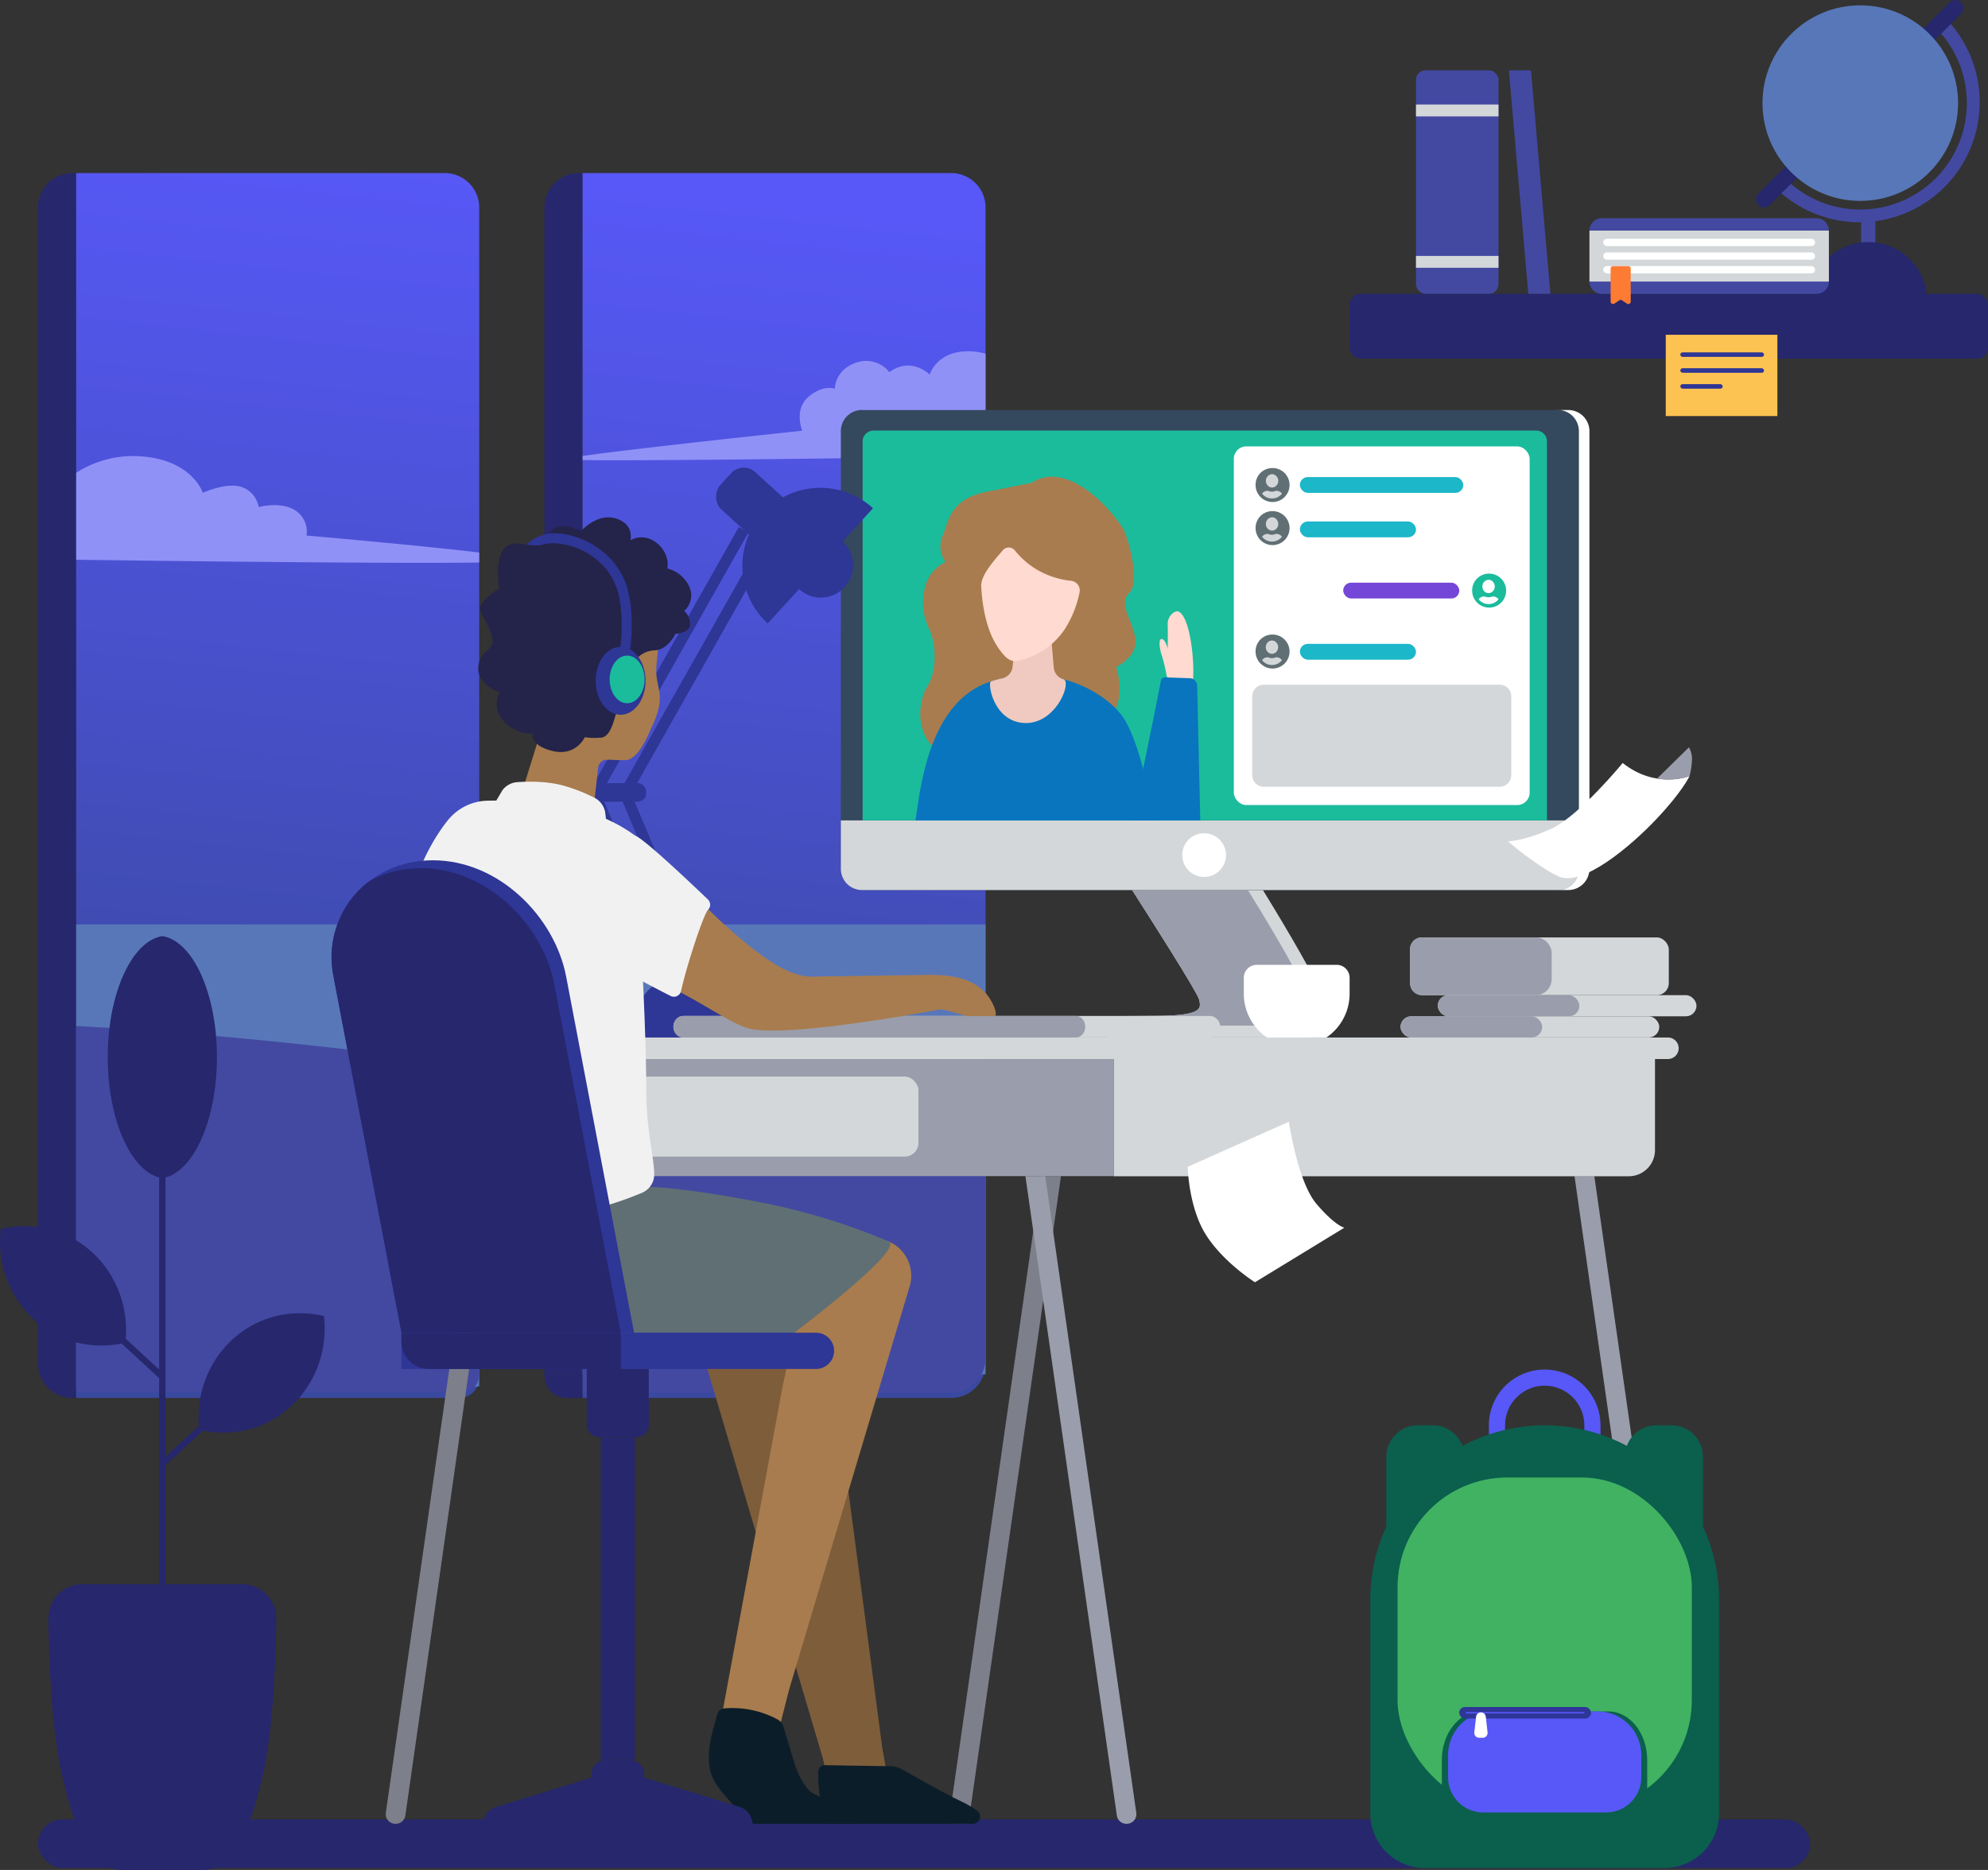 <svg data-name="Layer 1" xmlns="http://www.w3.org/2000/svg" viewBox="0 0 819.23 770.72"><rect x="0" y="0" width="819.23" height="770.72" fill="#333333" stroke="none"/><defs><clipPath id="a"><path d="M31.31 71.33h152a14.18 14.18 0 0 1 14.17 14.18V568a8.17 8.17 0 0 1-8.17 8.17h-158zm208.68 0h166.15V562A14.16 14.16 0 0 1 392 576.17H240z" fill="none" clip-rule="evenodd"/></clipPath><linearGradient id="b" x1="201.05" y1="484.64" x2="246.02" y2="75.27" gradientUnits="userSpaceOnUse"><stop offset="0" stop-color="#3a49a0"/><stop offset="1" stop-color="#5758f7"/></linearGradient></defs><rect x="15.66" y="749.88" width="730.29" height="20.04" rx="10.02" fill="#26276d"/><rect x="556.14" y="121.09" width="263.09" height="26.73" rx="4.47" fill="#26276d"/><path d="M466.52 366.83c6.54 10.21 27 42.27 27.62 45.15.78 3.42 1.94 6.66-17.92 6.74s-19.67.12-19.67.12v8.77h82.78s13-1.77 5.64-17.59c-5.89-12.6-19.33-34.72-24.55-43.19z" fill="#d4d7d9" fill-rule="evenodd"/><path d="M466.52 366.83c6.54 10.21 27 42.27 27.62 45.15.78 3.42 1.94 6.66-17.92 6.74s-19.67.12-19.67.12v3.87h76.58s12.3 1.52 5.65-12.69-19.34-34.72-24.56-43.19z" fill="#9a9dab" fill-rule="evenodd"/><g clip-path="url(#a)"><path d="M31.31 576.17h374.83V85.51A14.17 14.17 0 0 0 392 71.33H31.31z" fill="url(#b)"/></g><path d="M406.14 145.78v42.31c-56.62.8-141.14 1.91-166.14 1.53v-1.68c22.67-3.23 90.59-10.42 90.59-10.42s-3.59-8.8 2.61-14 10.8-3.28 10.8-3.28 0-7.82 8.8-10.76a12.13 12.13 0 0 1 13.69 3.92c9.13-6.69 16.63 1 16.63 1s2.77-9.62 15.82-9.62a28.08 28.08 0 0 1 7.25 1M31.31 194.93a43.24 43.24 0 0 1 27.18-6.81c20.86 1.63 25.1 15 25.1 15s9.46-4.4 15.82-2.45a10.58 10.58 0 0 1 7.17 8.32s9-2.45 15 1.3a10.42 10.42 0 0 1 4.73 10.44s44.84 3.86 71.16 7v4.13c-37.46.44-122-.56-166.16-1.16z" fill="#9091f7" fill-rule="evenodd"/><path d="M197.47 381H31.31v190.44h166.16zm208.67 0v185.42H240V381z" fill="#5877b9" fill-rule="evenodd"/><path d="M197.47 439.4c-56.41-7.72-113.17-13.73-166.16-16.52v150.75h159.26a6.9 6.9 0 0 0 6.9-6.9zm208.67 35.24v85.15A14.17 14.17 0 0 1 392 574H240V445.53c58.5 8.86 115.45 19.15 166.14 29.11z" fill="#4349a1" fill-rule="evenodd"/><path fill="#7e5d3b" fill-rule="evenodd" d="M365.05 728.72l-1.5-8.51-21.71-164.53-51.63 4.21 48.89 164.85 1.08 5.06.42-.01.88 2.98 23.57-1.24-.37-2.8.37-.01z"/><path fill="#7d7f8b" d="M390.87 751.7l38.17-266.95h8.18L399.05 751.7h-8.18zM159 747.08l37.51-262.33h8.17l-37.63 263.47a4 4 0 0 1-4 3.48 4 4 0 0 1-4.05-4.62z"/><path d="M468.24 747.08l-37.51-262.33h-8.17l37.67 263.47a4 4 0 0 0 4 3.48 4 4 0 0 0 4.01-4.62zM694.83 749.44L657 484.75h-8.17L686.74 750a2 2 0 0 0 2 1.7h4.17a2 2 0 0 0 1.92-2.26z" fill="#9a9dab"/><path d="M238.51 71.33H240v504.84h-6.54a9.11 9.11 0 0 1-9.11-9.11V85.51a14.17 14.17 0 0 1 14.16-14.18z" fill="#26276d" fill-rule="evenodd"/><path d="M355.2 169h286.73a8.74 8.74 0 0 1 8.71 8.71v180.41a8.74 8.74 0 0 1-8.71 8.71H355.2a8.73 8.73 0 0 1-8.7-8.71V177.67a8.73 8.73 0 0 1 8.7-8.71" fill="#34495e" fill-rule="evenodd"/><path d="M650.64 338.13v20a8.74 8.74 0 0 1-8.71 8.71H355.2a8.73 8.73 0 0 1-8.7-8.71v-20z" fill="#d4d7d9" fill-rule="evenodd"/><path d="M359.81 177.46h273.3a4.44 4.44 0 0 1 4.37 4.5v156.17h-282V182a4.44 4.44 0 0 1 4.36-4.5" fill="#1abc9c" fill-rule="evenodd"/><path d="M641.93 169h4.36a8.73 8.73 0 0 1 8.7 8.71v180.41a8.73 8.73 0 0 1-8.7 8.71h-4.36a8.74 8.74 0 0 0 8.71-8.71V177.67a8.74 8.74 0 0 0-8.71-8.71" fill="#fff" fill-rule="evenodd"/><path d="M458.91 436.49H682V474a10.8 10.8 0 0 1-10.79 10.8h-212.3z" fill="#d4d7d9" fill-rule="evenodd"/><path d="M359.75 209.48a32.14 32.14 0 0 0-43.37 47.45z" fill="#2e3696"/><rect x="293.57" y="201.13" width="41.54" height="20.77" rx="7" transform="rotate(42.42 314.355 211.557)" fill="#2e3696"/><rect x="233.33" y="322.8" width="24.24" height="7.57" rx="3.33" fill="#2e3696"/><rect x="242" y="322.8" width="24.24" height="7.57" rx="3.33" fill="#2e3696"/><path fill="#2e3696" d="M277.82 410.42l-35.27-83.6 61.9-109.57 3.95 2.24-60.8 107.63 34.41 81.53-4.19 1.77z"/><path fill="#2e3696" d="M290.32 410.42l-35.28-83.6 61.9-109.57 3.96 2.24-60.8 107.63 34.41 81.53-4.19 1.77z"/><path d="M284.26 400.82h6.45a23.67 23.67 0 0 1 23.67 23.67v3.6H260.6v-3.6a23.67 23.67 0 0 1 23.66-23.67z" fill="#2e3696"/><circle cx="338.24" cy="233.01" r="13.29" fill="#2e3696"/><path d="M165.4 436.49h521.92a4.46 4.46 0 0 0 4.44-4.44 4.45 4.45 0 0 0-4.44-4.44H165.4a4.45 4.45 0 0 0-4.45 4.44 4.46 4.46 0 0 0 4.45 4.44" fill="#d4d7d9" fill-rule="evenodd"/><path d="M366.23 511.68c-11.14-4.79-38.92 37.62-38.92 37.62l-4.82 22.14-25.85 140.09 24.36 1.22 4.18-16.38L375 529.7a15.37 15.37 0 0 0-8.77-18.02z" fill="#a87c4e" fill-rule="evenodd"/><path d="M269.78 489.26c7.65.47 21.51 2 44.07 6.37a262.34 262.34 0 0 1 52.38 16.05c7 3-38.92 37.62-38.92 37.62H165.44l-3.32-50.41c-.29-2.61-.65-6.13-1-10.38z" fill="#606f74" fill-rule="evenodd"/><path d="M165.44 549.3h170.82a7.46 7.46 0 0 1 7.46 7.46 7.46 7.46 0 0 1-7.46 7.46H165.44z" fill="#2e3696" fill-rule="evenodd"/><path d="M165.44 549.3h90.35v14.92h-79.1A11.25 11.25 0 0 1 165.44 553zM241.8 564.22h25.56v23.08a5 5 0 0 1-5 5h-15.53a5 5 0 0 1-5-5z" fill="#26276d" fill-rule="evenodd"/><path fill="#26276d" d="M247.51 592.33h14.15v133.03h-14.15z"/><path fill="#9a9dab" d="M170.73 436.49h288.18v48.26H170.73z"/><rect x="226.16" y="443.72" width="152.32" height="32.99" rx="5.67" fill="#d4d7d9"/><path d="M272.27 257.05s-.82 7.84-1.74 17c-1 10.11 5 11.42-2.34 26.47-.47 1-5 12.78-10.47 12.79-13.37 0-36.09-2.09-39.05-16.73-4.22-20.92 4.52-48.77 4.52-48.77s47.18-5.17 49.08 9.23" fill="#a87c4e" fill-rule="evenodd"/><path d="M281.94 427.61h216.42a4.46 4.46 0 0 0 4.45-4.45 4.46 4.46 0 0 0-4.45-4.44H281.94a4.46 4.46 0 0 0-4.44 4.44 4.46 4.46 0 0 0 4.44 4.45" fill="#d4d7d9" fill-rule="evenodd"/><path d="M281.31 427.61H443.4c2.1 0 3.81-2 3.81-4.45s-1.71-4.44-3.81-4.44H281.31c-2.1 0-3.81 2-3.81 4.44s1.71 4.45 3.81 4.45" fill="#9a9dab" fill-rule="evenodd"/><path d="M408.73 202.26c-17.33 2.78-17.59 12.15-20.24 18.45a11 11 0 0 0 1.15 10.93s-7.19 3.14-8.58 11.09a24.25 24.25 0 0 0 1.53 15.78c3.81 7.78 3.14 19.05-.5 24.52s-7.46 25.68 13.75 30.48 54.51-4.64 54.51-4.64.79-3.89 1.59-8.88c14.47-7.09 8-25.08 8-25.08s8.95-4.14 7.95-11.59-7.28-14.58-2.48-19.06-.8-23.38-2.44-26.07c-5.76-9.47-23.52-28.55-37.85-19.19" fill="#a87c4e" fill-rule="evenodd"/><path d="M377.26 338.13c1.9-11.89 5.09-49.1 31.1-57.28s47.14 4.61 54.18 14.41 11.85 35.58 13.23 42.87z" fill="#0875be" fill-rule="evenodd"/><path d="M420.7 297.86c14.11 2 21.19-16.93 17.56-17.89a5.42 5.42 0 0 1-4-4.75L433 260.71l-14.39 2-1.35 12.14a5.42 5.42 0 0 1-4.17 4.7q-2.31.51-4.68 1.26c-1.55.51.76 15.4 12.29 17.05z" fill="#f0c9c0" fill-rule="evenodd"/><path d="M482.39 281.66l-1.63-3.12a71.1 71.1 0 0 0-2-8.43c-1.2-3.62-1.17-6.63-.2-6.73 1.68-.19 2.63 4 2.63 4s.12-6.19 0-10 3.22-5.9 4.43-5.36c5.68 2.54 7.14 27.09 5.51 30.61s-8.73-1-8.73-1" fill="#ffdad0" fill-rule="evenodd"/><path d="M478.42 280.52c-1.5 7.64-8.82 44.75-12.13 57.61h28.33l-1.28-55.51a3.16 3.16 0 0 0-3.06-3.09l-10.17-.35a1.66 1.66 0 0 0-1.69 1.34z" fill="#0875be" fill-rule="evenodd"/><rect x="508.44" y="183.99" width="121.91" height="147.81" rx="5.1" fill="#fff"/><path d="M524.19 192.91a7 7 0 1 1-6.78 7 6.88 6.88 0 0 1 6.78-7" fill="#606f74" fill-rule="evenodd"/><path d="M528.27 203.47a5.22 5.22 0 0 1-8.19 0 2.74 2.74 0 0 1 .39-.45 2.69 2.69 0 0 1 1.89-.72h.2a4 4 0 0 0 1.6.34 3.91 3.91 0 0 0 1.59-.34h.25a2.69 2.69 0 0 1 1.89.72 3.77 3.77 0 0 1 .42.49m-4.11-8.05a2.4 2.4 0 0 0-1.8.81 2.85 2.85 0 0 0 0 3.85 2.4 2.4 0 0 0 3.6 0 2.82 2.82 0 0 0 0-3.85 2.4 2.4 0 0 0-1.84-.85z" fill="#d4d7d9" fill-rule="evenodd"/><path d="M524.19 210.67a7 7 0 1 1-6.78 7 6.88 6.88 0 0 1 6.78-7" fill="#606f74" fill-rule="evenodd"/><path d="M528.27 221.24a5.24 5.24 0 0 1-8.19 0 3.28 3.28 0 0 1 .39-.46 2.69 2.69 0 0 1 1.89-.72h.2a4 4 0 0 0 1.6.34 3.91 3.91 0 0 0 1.59-.34h.25a2.69 2.69 0 0 1 1.89.72 3.28 3.28 0 0 1 .42.5m-4.11-8.06a2.4 2.4 0 0 0-1.8.81 2.85 2.85 0 0 0 0 3.85 2.41 2.41 0 0 0 3.6 0 2.82 2.82 0 0 0 0-3.85 2.4 2.4 0 0 0-1.84-.85z" fill="#d4d7d9" fill-rule="evenodd"/><path d="M613.44 236.43a7 7 0 1 1-6.78 7 6.88 6.88 0 0 1 6.78-7" fill="#1abc9c" fill-rule="evenodd"/><path d="M617.52 247a5.22 5.22 0 0 1-8.19 0 3.22 3.22 0 0 1 .39-.45 2.69 2.69 0 0 1 1.89-.72h.21a3.91 3.91 0 0 0 1.59.34 4 4 0 0 0 1.6-.34h.2a2.73 2.73 0 0 1 2.31 1.21m-4.11-8.05a2.4 2.4 0 0 0-1.8.81 2.85 2.85 0 0 0 0 3.85 2.4 2.4 0 0 0 3.6 0 2.82 2.82 0 0 0 0-3.85 2.4 2.4 0 0 0-1.8-.86z" fill="#fff" fill-rule="evenodd"/><path d="M524.19 261.54a7 7 0 1 1-6.78 7 6.87 6.87 0 0 1 6.78-7" fill="#606f74" fill-rule="evenodd"/><path d="M528.27 272.1a5.22 5.22 0 0 1-8.19 0 2.74 2.74 0 0 1 .39-.45 2.65 2.65 0 0 1 1.89-.73h.2a3.83 3.83 0 0 0 1.6.34 3.76 3.76 0 0 0 1.59-.34h.25a2.65 2.65 0 0 1 1.89.73 3.21 3.21 0 0 1 .42.49m-4.15-8.14a2.37 2.37 0 0 0-1.8.82 2.83 2.83 0 0 0 0 3.84 2.41 2.41 0 0 0 3.6 0 2.81 2.81 0 0 0 0-3.84 2.37 2.37 0 0 0-1.8-.82zM520.81 282.21H618a4.79 4.79 0 0 1 4.78 4.78v32.5a4.79 4.79 0 0 1-4.78 4.78h-97.19a4.79 4.79 0 0 1-4.78-4.78V287a4.79 4.79 0 0 1 4.78-4.78" fill="#d4d7d9" fill-rule="evenodd"/><path d="M496 343.44a9 9 0 1 1-8.79 9 8.91 8.91 0 0 1 8.79-9M489.4 480.92l41.73-18.58s3.59 24.77 11.41 33.9S554 506 554 506l-36.84 22.49s-13-8.15-20.21-19.56-7.5-28-7.5-28" fill="#fff" fill-rule="evenodd"/><path d="M29.84 71.33h1.47v504.84h-1.47A14.17 14.17 0 0 1 15.66 562V85.51a14.18 14.18 0 0 1 14.18-14.18z" fill="#26276d" fill-rule="evenodd"/><path d="M668.69 314.47s-17.93 21.84-29.34 27.06-17.94 5.21-17.94 5.21 10.76 9.46 20.54 14.35 30-12.22 40.76-23.64 13.53-17.6 13.53-17.6-13.85 5.54-27.55-5.38" fill="#fff" fill-rule="evenodd"/><path d="M696.24 319.85a32.48 32.48 0 0 0 1-6.61A10 10 0 0 0 696 308l-13.17 12.93a27.44 27.44 0 0 0 13.41-1" fill="#9a9dab" fill-rule="evenodd"/><rect x="581.07" y="386.36" width="106.62" height="23.8" rx="4.94" fill="#d4d7d9"/><path d="M585.84 386.36h46.94a6.65 6.65 0 0 1 6.65 6.64v10.52a6.64 6.64 0 0 1-6.65 6.64h-46.94a4.76 4.76 0 0 1-4.77-4.77v-14.26a4.77 4.77 0 0 1 4.77-4.77z" fill="#9a9dab" fill-rule="evenodd"/><rect x="592.48" y="410.16" width="106.62" height="8.72" rx="4.36" fill="#d4d7d9"/><rect x="592.48" y="410.16" width="58.36" height="8.72" rx="4.36" fill="#9a9dab"/><rect x="577.15" y="418.88" width="106.62" height="8.72" rx="4.36" fill="#d4d7d9"/><rect x="577.15" y="418.88" width="58.36" height="8.72" rx="4.36" fill="#9a9dab"/><path d="M413.19 226.85a3.23 3.23 0 0 1 5.08.09 33.75 33.75 0 0 0 8.39 7.45 34.75 34.75 0 0 0 14.83 5 4 4 0 0 1 3.37 4.85 44.4 44.4 0 0 1-6 14.95 30.65 30.65 0 0 1-19.59 13.17c-3.28.67-5.36-1.89-7.36-4.58-5.58-7.52-7.15-18.48-7.57-26.13-.22-4.84 5.96-11.29 8.85-14.8z" fill="#ffdad0" fill-rule="evenodd"/><path d="M546.61 427.61a21.84 21.84 0 0 0 9.55-18V403a5.34 5.34 0 0 0-5.34-5.34H517.9a5.34 5.34 0 0 0-5.34 5.34v6.61a21.83 21.83 0 0 0 9.54 18z" fill="#fff" fill-rule="evenodd"/><path d="M337.22 729.79s-.72 13.85 4.49 21.91H401a3 3 0 0 0 1.76-5.35 42.09 42.09 0 0 0-6.49-3.81c-8.22-4-19.51-10.43-24.32-13.19a10.36 10.36 0 0 0-5-1.39l-27-.43a2.7 2.7 0 0 0-2.71 2.26z" fill="#0c1d2a" fill-rule="evenodd"/><path d="M295.58 706.52l-1.31 4.76c-2.24 8.2-3.83 17 .85 24.05 4.3 6.51 12.19 13.65 14.58 15.79a2.25 2.25 0 0 0 1.49.58h40.91c-4-7.37-11.47-9.6-17.18-12.66-3.11-1.67-6.42-8.51-7.41-11.9l-4.65-15.44a5.09 5.09 0 0 0-2.4-3 39.34 39.34 0 0 0-21.92-4.59 3.3 3.3 0 0 0-2.96 2.41z" fill="#0c1d2a" fill-rule="evenodd"/><path d="M249.61 725.36h9.95a5.83 5.83 0 0 1 5.84 5.84v1.45l39.38 12.07a7.47 7.47 0 0 1 5.27 7H199.11a7.47 7.47 0 0 1 5.28-7l39.37-12.07v-1.45a5.84 5.84 0 0 1 5.85-5.84z" fill="#26276d" fill-rule="evenodd"/><path d="M184.62 338C155 374.83 158.2 454.77 161.11 488.51c0 0 16.07 13.45 56.41 13.45 19.84 0 38.38-6.68 47.08-10.35a8.3 8.3 0 0 0 5-7.8c-.15-7.24-3.29-18.31-3.29-34.53 0-35.46-4.82-105-4.82-105s-12.39-10.11-33.91-13.05a197.87 197.87 0 0 0-26.4-1.23 21.53 21.53 0 0 0-16.56 8z" fill="#f1f1f1" fill-rule="evenodd"/><path d="M178.36 354.57c27.35 0 50.26 23.42 54.94 47.93l28 146.8h-95.86l-28-146.8c-4.94-25.9 14.56-47.93 40.92-47.93" fill="#2e3696" fill-rule="evenodd"/><path d="M255.79 549.3h-90.35l-28-146.8a39.37 39.37 0 0 1 14.45-39.11 43.53 43.53 0 0 1 21.58-5.56c27.35 0 50.26 23.42 54.94 47.93z" fill="#26276d" fill-rule="evenodd"/><path d="M238.43 305.83v.14l-15.51-4.65-8.9 28.6c4.08.24 8.64.66 13.59 1.33a82.39 82.39 0 0 1 16.76 4.1l2.13-18.92a3.73 3.73 0 0 1 3.93-3.32c2.57.16-12-7.28-12-7.28z" fill="#a87c4e" fill-rule="evenodd"/><path d="M204.12 330.64l2.93-4.95a8.29 8.29 0 0 1 6-3.31c4.76-.35 13.08-.5 20.32 1.76a70.6 70.6 0 0 1 11.63 4.67 8.33 8.33 0 0 1 4.38 6l.46 3.75a81.15 81.15 0 0 0-22.22-6.3c-9.47-1.26-23.5-1.62-23.5-1.62z" fill="#f1f1f1" fill-rule="evenodd"/><path d="M247.52 304a23.56 23.56 0 0 1-6.52-.17s-3.59 8-13.21 5.71-8.23-7.17-8.23-7.17a16.06 16.06 0 0 1-12.07-5.22 10 10 0 0 1-1.58-11.74s-10.15-3.54-8.69-11.37 8.25-5.16 4.82-13.8-6.67-8.7-1.78-13.43 5.45-3.85 5.45-3.85-2.35-13.42 2.89-17.7a7 7 0 0 1 4.64-1.22c3.41.14 4.71.73 7.36.71a10.52 10.52 0 0 0 3.74-.5s1.07-2.49 2.32-4.73c4.07-5.7 12.72-.52 12.72-.52s6.6-7.75 14.43-5.3 5.95 9 5.95 9c7.73-4.39 16.64 3.77 15.24 11.61a13.46 13.46 0 0 1 9 7.41 8.51 8.51 0 0 1-2.12 10.11s2 1.06 2.45 5.06-6 4.32-6 4.32-3 6.6-8.56 6.84c-16.94.75-12.88 35.32-22.19 36" fill="#242349" fill-rule="evenodd"/><path d="M259.71 267.66c3.7 2.12 6.3 7.11 6.3 12.93 0 7.74-4.6 14-10.27 14s-10.27-6.28-10.27-14 4.55-13.95 10.19-14c.6-5.31 1.18-14.93-1.18-23.06a26 26 0 0 0-8.52-12.8 29.86 29.86 0 0 0-14.96-6.6 18.87 18.87 0 0 0-6.69.15 8.12 8.12 0 0 0-.86.24 15.36 15.36 0 0 1-2.87.26 19.85 19.85 0 0 1-3.53-.32 16 16 0 0 1 11.95-4.67c.81 0 1.65.1 2.55.21a34.09 34.09 0 0 1 17.06 7.5 30.11 30.11 0 0 1 9.87 14.86c2.63 9.09 1.89 19.79 1.23 25.3" fill="#2e3696" fill-rule="evenodd"/><path d="M258.43 270.2c4 0 7.2 4.39 7.2 9.82s-3.22 9.83-7.2 9.83-7.2-4.4-7.2-9.83 3.23-9.82 7.2-9.82" fill="#1abc9c" fill-rule="evenodd"/><path d="M34.11 652.86a14.16 14.16 0 0 0-14.17 14.37c.23 15.95 1.1 38.44 3.92 55.73a178.52 178.52 0 0 0 10.4 36.68 17.57 17.57 0 0 0 16.35 11.08h32.57a17.6 17.6 0 0 0 16.36-11.08 179.15 179.15 0 0 0 10.4-36.64c2.81-17.29 3.68-39.78 3.91-55.73a14.16 14.16 0 0 0-14.17-14.37H34.11zM.27 506.52C-2.89 535.86 22 560.2 51.69 553.43c3.16-29.34-21.77-53.67-51.42-46.91M66.9 485.6c-12.59-2-22.5-23.6-22.5-49.89s9.91-47.85 22.5-49.89c12.59 2 22.49 23.6 22.49 49.89s-9.9 47.85-22.49 49.89M133.52 542.41c3.17 29.35-21.76 53.68-51.42 46.92-3.16-29.35 21.77-53.68 51.42-46.92" fill="#26276d" fill-rule="evenodd"/><path fill="#26276d" d="M68.2 435.71v164.65l42.81-39.4 1.76 1.92L68.2 603.9v48.96h-2.61V568l-44.57-41.02 1.77-1.91 42.8 39.39V435.71h2.61z"/><rect x="535.67" y="196.63" width="67.32" height="6.52" rx="3.26" fill="#1cb7c8"/><rect x="535.67" y="214.93" width="47.84" height="6.52" rx="3.26" fill="#1cb7c8"/><rect x="553.52" y="240.15" width="47.84" height="6.52" rx="3.26" fill="#7547d8"/><rect x="535.67" y="265.37" width="47.84" height="6.52" rx="3.26" fill="#1cb7c8"/><path d="M406.75 410c-5.58-6.94-15-8.19-23.22-8.2a8.13 8.13 0 0 0-.82 0l-48.12.71c-4.72.07-9.44-1.87-13.58-4.15-6.69-3.68-17.73-12.56-26-20.59l-2.62-2.53a2 2 0 0 0-2.76 0 15.32 15.32 0 0 0-4.1 5.86c-1.67 4.29-10 24.34-7.24 26.89 10.59 5 24.33 14.78 31.1 16.1 15.95 3.09 65.08-5.64 78.22-8.08h.05c3 .19 9.73 2.79 11.25 2.79h10.87c1.59-.08-.25-5.39-3.03-8.8z" fill="#a87c4e"/><path d="M291.76 375a3 3 0 0 0-.05-4.29c-13.7-13.1-27.18-25.46-30.17-26.4-6.53-2.07-31.26 23.48-17.67 48.47 0 0 15.68 9.23 32.48 17.71a3 3 0 0 0 4.29-2c2.3-10.49 9.26-31.61 11.12-33.49z" fill="#f1f1f1"/><rect x="583.51" y="28.98" width="34.01" height="92.11" rx="3.92" fill="#4349a1"/><path fill="#4349a1" fill-rule="evenodd" d="M630.89 28.98h-9.09l8 92.11h9.1l-8.01-92.11z"/><path fill="#d4d7d9" d="M583.51 43.09h34.01v4.89h-34.01zM583.51 105.48h34.01v4.89h-34.01z"/><path d="M731.6 77.5l3.95-4a43.91 43.91 0 1 0 62.11-62.1l4-3.95a49.5 49.5 0 0 1-70 70z" fill="#4349a1"/><rect x="763.02" y="-16.33" width="6.65" height="118.19" rx="3.33" transform="rotate(45 766.339 42.758)" fill="#26276d"/><circle cx="766.6" cy="42.5" r="40.3" fill="#5877b9"/><path d="M769.83 87.44a3 3 0 0 1 3 3v23.13h-5.9V90.4a3 3 0 0 1 2.9-2.96z" fill="#4349a1"/><path d="M791.72 121.88a2 2 0 0 0 2-2.41 24.28 24.28 0 0 0-47.69 0 2 2 0 0 0 2 2.41z" fill="#26276d"/><path d="M655 116h98.67a5.11 5.11 0 0 1-5.11 5.11H660.1A5.11 5.11 0 0 1 655 116zM660.1 89.93h88.45a5.11 5.11 0 0 1 5.11 5.07H655a5.11 5.11 0 0 1 5.1-5.07z" fill="#4349a1"/><path fill="#d4d7d9" d="M654.99 95.04h98.67v21h-98.67z"/><rect x="660.66" y="104.04" width="87.33" height="3" rx="1.5" fill="#fff"/><rect x="660.66" y="109.67" width="87.33" height="3" rx="1.5" fill="#fff"/><rect x="660.66" y="98.41" width="87.33" height="3" rx="1.5" fill="#fff"/><path d="M670.41 125.12l-2-1.33a1 1 0 0 0-1.12 0l-2 1.33a1 1 0 0 1-1.57-.84v-13.6a1 1 0 0 1 1-1H671a1 1 0 0 1 1 1v13.6a1 1 0 0 1-1.59.84z" fill="#fd7b33"/><path fill="#fdc352" d="M686.44 137.98h46v33.5h-46z"/><rect x="692.44" y="145.23" width="34.5" height="1.87" rx=".94" fill="#2e3696"/><rect x="692.44" y="151.77" width="34.5" height="1.87" rx=".94" fill="#2e3696"/><rect x="692.44" y="158.32" width="17.47" height="1.87" rx=".94" fill="#2e3696"/><path d="M584.33 587.45h6.13a13 13 0 0 1 13 13v58.7h-32.18V600.5a13 13 0 0 1 13.05-13.05zM682.65 587.45h6.13a13 13 0 0 1 13 13v58.7H669.6V600.5a13 13 0 0 1 13.05-13.05z" fill="#0b5f4d"/><path d="M636.55 619.47a23 23 0 0 1-23-23v-9a23 23 0 0 1 46 0v9a23 23 0 0 1-23 23zm0-48.35a16.35 16.35 0 0 0-16.33 16.33v9a16.33 16.33 0 1 0 32.66 0v-9a16.35 16.35 0 0 0-16.33-16.33z" fill="#5758f7"/><path d="M636.55 587.45a71.86 71.86 0 0 1 71.86 71.86v88.11a22.5 22.5 0 0 1-22.5 22.5h-98.73a22.5 22.5 0 0 1-22.5-22.5v-88.1a71.86 71.86 0 0 1 71.87-71.87z" fill="#0b5f4d"/><rect x="575.91" y="608.96" width="121.27" height="136.96" rx="45.23" fill="#40b261"/><path d="M666 750.51h-59c-7.09 10.48-12.83 3.27-12.83-5.63v-19.49c0-11.06 7.14-20 15.94-20h52.74c8.8 0 15.94 9 15.94 20v19.49c.07 8.9-5.67 16.12-12.79 5.63z" fill="#0b5f4d"/><path d="M614.74 705.36h43.61a18 18 0 0 1 18 18v9.18A14.48 14.48 0 0 1 661.88 747h-50.66a14.48 14.48 0 0 1-14.48-14.48v-9.18a18 18 0 0 1 18-17.98z" fill="#5758f7"/><rect x="601.31" y="703.56" width="54.33" height="4.73" rx="2.37" fill="#2e3696"/><path fill="#5758f7" d="M604.1 705.64h48.75v.58H604.1z"/><path d="M611 716.23h-1.45a2 2 0 0 1-2-2.22l.73-6.45a2 2 0 0 1 2-1.78 2 2 0 0 1 2 1.78L613 714a2 2 0 0 1-2 2.23z" fill="#fff"/></svg>